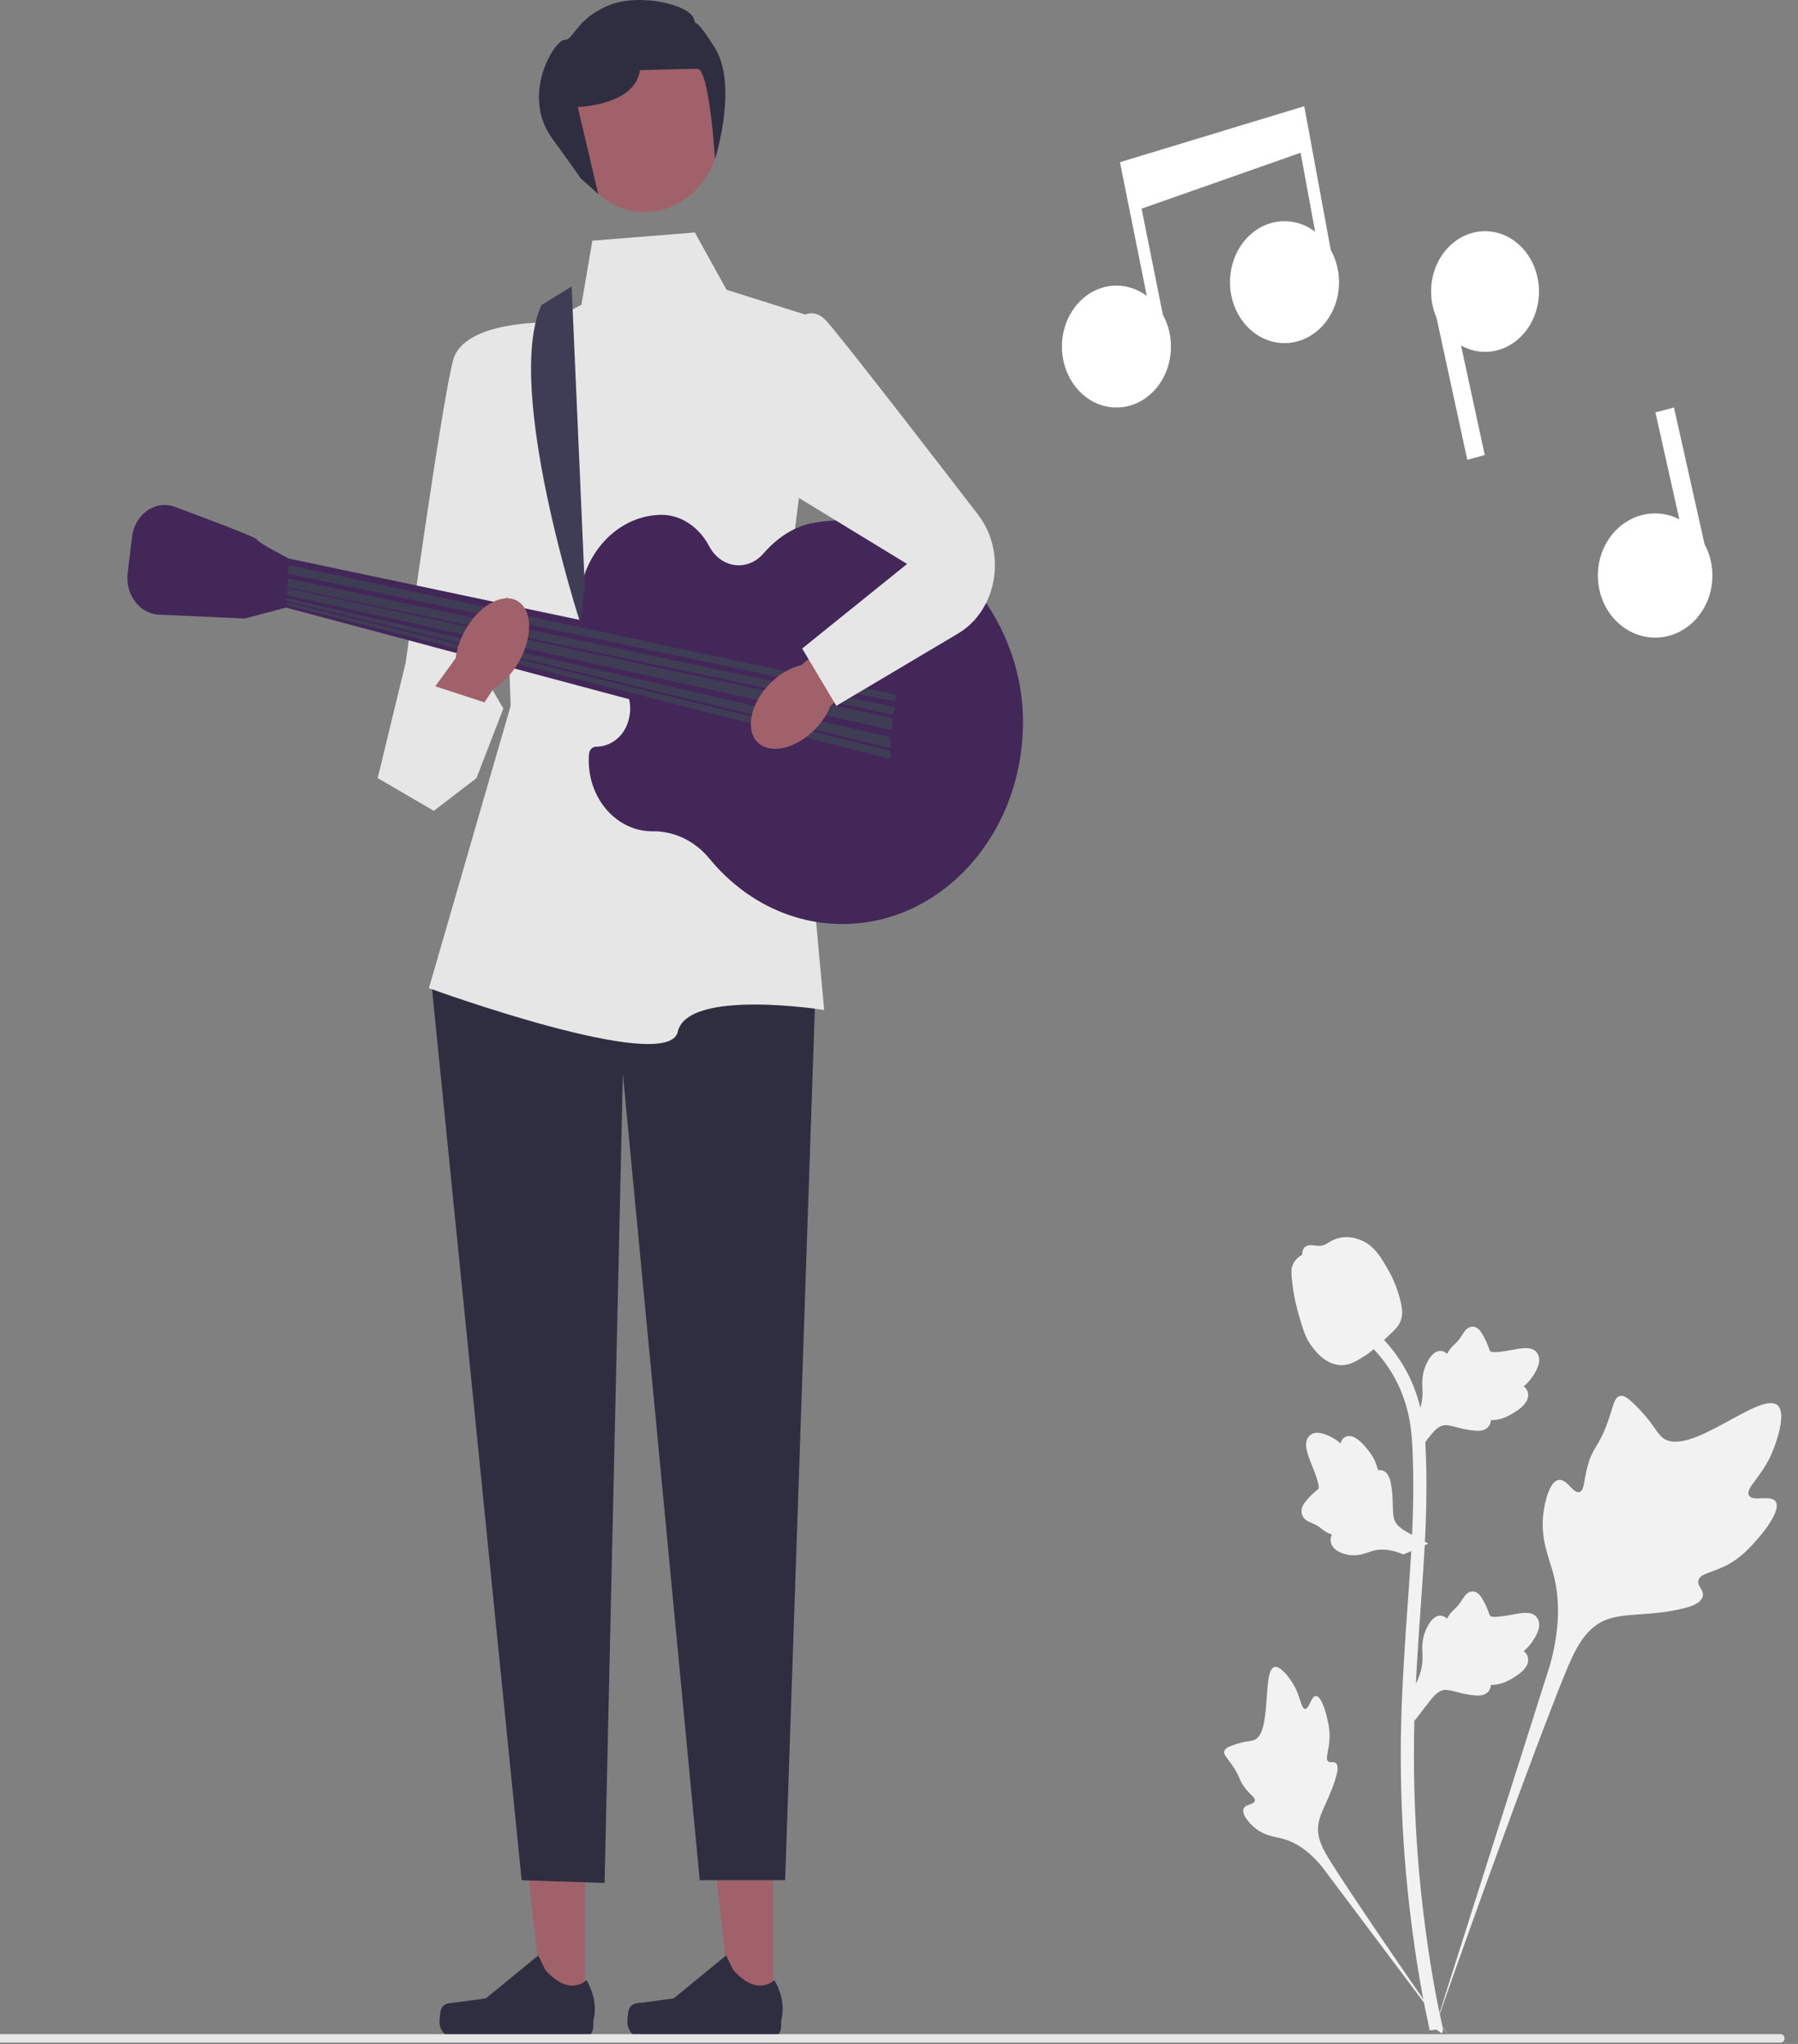 <svg width="110" height="125" viewBox="0 0 110 125" fill="none" xmlns="http://www.w3.org/2000/svg">
<rect x="0" y="0" width="110" height="125" fill="#808080" stroke="none"/>
<path d="M47.29 122.891L44.725 122.89L43.505 111.831L47.291 111.831L47.29 122.891Z" fill="#A0616A"/>
<path d="M38.502 122.825C38.422 122.976 38.38 123.461 38.38 123.636C38.38 124.173 38.77 124.609 39.251 124.609H47.194C47.522 124.609 47.788 124.312 47.788 123.945V123.576C47.788 123.576 48.181 122.464 47.372 121.095C47.372 121.095 46.366 122.167 44.864 120.488L44.421 119.591L41.214 122.213L39.436 122.457C39.047 122.511 38.702 122.449 38.502 122.825H38.502Z" fill="#2F2E41"/>
<path d="M35.798 122.891L33.233 122.89L32.013 111.831L35.798 111.831L35.798 122.891Z" fill="#A0616A"/>
<path d="M27.01 122.825C26.93 122.976 26.888 123.461 26.888 123.636C26.888 124.173 27.277 124.609 27.758 124.609H35.702C36.03 124.609 36.296 124.312 36.296 123.945V123.576C36.296 123.576 36.689 122.464 35.88 121.095C35.88 121.095 34.874 122.167 33.372 120.488L32.929 119.591L29.721 122.213L27.944 122.457C27.555 122.511 27.21 122.449 27.01 122.825H27.01Z" fill="#2F2E41"/>
<path d="M47.51 53.508L49.898 60.349L48.033 114.988H42.809L38.107 65.687L36.988 115.155L31.913 114.988L26.391 60.098L30.047 55.177L47.51 53.508Z" fill="#2F2E41"/>
<path d="M36.241 14.719L42.51 14.218L44.45 17.722L50.272 19.557L48.107 36.491L50.421 61.767C50.421 61.767 42.062 60.432 41.465 63.102C40.868 65.771 26.241 60.432 26.241 60.432L31.241 43.164L30.794 29.651L29.45 21.809L35.57 18.639L36.241 14.719Z" fill="#E6E6E6"/>
<path d="M33.406 19.724C33.406 19.724 28.411 19.64 27.737 21.976C27.063 24.312 24.824 40.495 24.824 40.495L23.107 47.586L30.794 43.331L29.152 40.499L34.526 28.983L33.406 19.724H33.406Z" fill="#E6E6E6"/>
<path d="M36.462 45.667C37.288 45.668 38.056 45.136 38.377 44.285C38.62 43.642 38.597 43.025 38.415 42.496C38.474 42.469 38.532 42.44 38.592 42.416C38.504 42.377 38.418 42.332 38.333 42.286C38.035 41.624 37.465 41.143 36.785 41.026C35.944 40.018 35.426 38.668 35.421 37.182C35.41 34.119 37.632 31.561 40.371 31.488C40.393 31.487 40.415 31.487 40.436 31.486C41.663 31.471 42.775 32.237 43.397 33.42C43.759 34.109 44.429 34.572 45.197 34.572C45.785 34.572 46.315 34.301 46.694 33.864C47.52 32.912 48.554 32.204 49.724 31.986C50.492 31.844 51.288 31.79 52.101 31.835C57.672 32.145 62.464 37.663 62.583 43.896C62.715 50.838 57.721 56.511 51.541 56.511C48.325 56.511 45.431 54.974 43.413 52.522C42.518 51.434 41.262 50.824 39.939 50.839C39.926 50.839 39.912 50.839 39.899 50.839C37.755 50.839 36.018 48.897 36.018 46.501C36.018 46.368 36.024 46.237 36.035 46.108C36.056 45.865 36.244 45.667 36.462 45.667L36.462 45.667Z" fill="#432759"/>
<path d="M108.65 91.862C108.379 91.351 107.206 91.898 106.991 91.435C106.776 90.973 107.866 90.269 108.488 88.66C108.6 88.37 109.308 86.542 108.784 85.978C107.791 84.909 103.248 89.321 101.658 87.877C101.309 87.56 101.066 86.928 100.01 85.901C99.59 85.492 99.335 85.308 99.09 85.377C98.741 85.474 98.713 85.996 98.339 87.022C97.778 88.561 97.446 88.468 97.119 89.696C96.877 90.607 96.932 91.137 96.647 91.24C96.243 91.386 95.871 90.42 95.359 90.506C94.836 90.594 94.52 91.72 94.42 92.563C94.233 94.144 94.753 95.188 95.041 96.285C95.354 97.478 95.54 99.291 94.817 101.859L87.663 124.388C89.242 119.765 93.815 107.093 95.737 102.383C96.291 101.024 96.904 99.645 98.162 99.101C99.372 98.577 101.035 98.889 103.155 98.319C103.403 98.252 104.09 98.057 104.176 97.605C104.248 97.231 103.843 97.023 103.906 96.673C103.989 96.204 104.783 96.198 105.76 95.657C106.449 95.275 106.878 94.822 107.247 94.431C107.358 94.314 109.011 92.543 108.65 91.862Z" fill="#F2F2F2"/>
<path d="M80.506 103.723C80.204 103.724 80.105 104.525 79.84 104.51C79.575 104.494 79.58 103.693 79.053 102.888C78.958 102.742 78.36 101.827 77.961 101.952C77.205 102.188 77.832 105.953 76.739 106.409C76.499 106.509 76.151 106.46 75.395 106.743C75.095 106.856 74.941 106.942 74.9 107.097C74.842 107.316 75.063 107.482 75.406 107.983C75.92 108.735 75.783 108.89 76.228 109.424C76.558 109.82 76.807 109.942 76.77 110.129C76.717 110.393 76.185 110.318 76.076 110.624C75.964 110.936 76.367 111.434 76.708 111.732C77.348 112.291 77.957 112.307 78.522 112.465C79.135 112.638 79.985 113.059 80.904 114.196L88.733 124.621C87.158 122.421 82.913 116.256 81.4 113.843C80.963 113.146 80.534 112.413 80.658 111.566C80.777 110.75 81.394 109.928 81.755 108.6C81.798 108.445 81.91 108.012 81.737 107.834C81.593 107.687 81.385 107.849 81.25 107.714C81.068 107.533 81.294 107.095 81.338 106.403C81.37 105.915 81.294 105.549 81.229 105.234C81.21 105.139 80.909 103.721 80.506 103.723V103.723Z" fill="#F2F2F2"/>
<path d="M86.544 105.237L86.361 103.418L86.445 103.28C86.83 102.643 87.026 102.02 87.029 101.429C87.029 101.335 87.025 101.241 87.021 101.145C87.006 100.765 86.986 100.294 87.206 99.744C87.329 99.437 87.676 98.728 88.197 98.815C88.337 98.837 88.443 98.909 88.524 98.994C88.536 98.973 88.548 98.952 88.561 98.929C88.723 98.652 88.852 98.534 88.975 98.419C89.07 98.331 89.169 98.241 89.323 98.027C89.39 97.933 89.443 97.85 89.487 97.781C89.622 97.571 89.798 97.32 90.109 97.325C90.44 97.342 90.614 97.649 90.729 97.852C90.934 98.214 91.028 98.475 91.089 98.648C91.112 98.711 91.137 98.782 91.15 98.804C91.257 98.98 92.126 98.815 92.453 98.756C93.188 98.619 93.825 98.5 94.087 99.018C94.274 99.389 94.135 99.879 93.659 100.514C93.511 100.712 93.354 100.862 93.214 100.98C93.33 101.057 93.433 101.176 93.476 101.362C93.575 101.803 93.236 102.245 92.468 102.677C92.278 102.785 92.021 102.929 91.662 102.998C91.492 103.031 91.34 103.039 91.209 103.043C91.206 103.128 91.189 103.219 91.143 103.313C91.008 103.59 90.728 103.721 90.305 103.69C89.84 103.662 89.456 103.563 89.118 103.476C88.823 103.401 88.569 103.337 88.37 103.352C87.999 103.385 87.714 103.716 87.379 104.146L86.544 105.237Z" fill="#F2F2F2"/>
<path d="M87.389 94.406L85.861 95.065L85.72 95.01C85.07 94.755 84.482 94.7 83.97 94.848C83.888 94.871 83.808 94.899 83.726 94.928C83.401 95.041 82.998 95.182 82.467 95.083C82.17 95.028 81.468 94.833 81.412 94.248C81.395 94.09 81.431 93.957 81.483 93.849C81.462 93.841 81.441 93.834 81.418 93.825C81.137 93.72 81.002 93.611 80.872 93.506C80.771 93.426 80.668 93.343 80.444 93.23C80.345 93.181 80.26 93.145 80.189 93.115C79.973 93.022 79.712 92.895 79.637 92.559C79.568 92.196 79.789 91.93 79.936 91.754C80.197 91.44 80.399 91.273 80.533 91.163C80.582 91.123 80.637 91.077 80.653 91.057C80.778 90.897 80.415 89.999 80.281 89.661C79.975 88.901 79.712 88.243 80.094 87.828C80.367 87.531 80.826 87.558 81.496 87.91C81.705 88.02 81.875 88.153 82.012 88.274C82.05 88.129 82.126 87.987 82.277 87.894C82.633 87.675 83.101 87.93 83.67 88.65C83.812 88.829 84.002 89.07 84.153 89.441C84.224 89.615 84.269 89.778 84.306 89.918C84.38 89.9 84.464 89.896 84.557 89.922C84.83 89.997 85.015 90.267 85.095 90.732C85.19 91.242 85.201 91.682 85.211 92.069C85.221 92.407 85.23 92.698 85.293 92.91C85.416 93.302 85.775 93.526 86.232 93.78L87.389 94.406L87.389 94.406Z" fill="#F2F2F2"/>
<path d="M86.544 89.047L86.361 87.228L86.445 87.09C86.83 86.452 87.026 85.829 87.029 85.238C87.029 85.144 87.025 85.05 87.021 84.954C87.006 84.575 86.986 84.103 87.206 83.553C87.329 83.247 87.676 82.537 88.197 82.625C88.337 82.647 88.443 82.719 88.524 82.803C88.536 82.782 88.548 82.761 88.561 82.738C88.723 82.461 88.852 82.343 88.975 82.229C89.07 82.141 89.169 82.05 89.323 81.836C89.39 81.742 89.443 81.659 89.487 81.59C89.622 81.38 89.798 81.13 90.109 81.134C90.44 81.152 90.614 81.458 90.729 81.661C90.934 82.023 91.028 82.284 91.089 82.457C91.112 82.52 91.137 82.591 91.15 82.613C91.257 82.789 92.126 82.625 92.453 82.565C93.188 82.428 93.825 82.309 94.087 82.828C94.274 83.198 94.135 83.689 93.659 84.324C93.511 84.521 93.354 84.671 93.214 84.789C93.33 84.866 93.433 84.985 93.476 85.171C93.575 85.612 93.236 86.054 92.468 86.486C92.278 86.594 92.021 86.738 91.662 86.808C91.492 86.84 91.34 86.848 91.209 86.853C91.206 86.937 91.189 87.028 91.143 87.122C91.008 87.399 90.728 87.531 90.305 87.499C89.84 87.472 89.456 87.373 89.118 87.286C88.823 87.21 88.569 87.146 88.37 87.161C87.999 87.194 87.714 87.525 87.379 87.955L86.544 89.047Z" fill="#F2F2F2"/>
<path d="M88.209 124.359L87.868 124.12L87.785 123.68L87.868 124.12L87.47 124.171C87.464 124.129 87.442 124.034 87.409 123.886C87.231 123.073 86.689 120.597 86.236 116.699C85.92 113.978 85.741 111.18 85.704 108.382C85.668 105.58 85.786 103.459 85.881 101.754C85.953 100.468 86.04 99.243 86.126 98.05C86.354 94.864 86.569 91.853 86.409 88.52C86.374 87.776 86.299 86.228 85.49 84.58C85.02 83.624 84.374 82.776 83.567 82.059L84.069 81.355C84.959 82.147 85.674 83.087 86.196 84.148C87.093 85.975 87.174 87.662 87.213 88.473C87.376 91.865 87.158 94.904 86.928 98.121C86.843 99.31 86.756 100.529 86.684 101.81C86.59 103.499 86.473 105.602 86.509 108.368C86.545 111.132 86.722 113.896 87.034 116.583C87.481 120.432 88.016 122.871 88.191 123.672C88.285 124.099 88.304 124.189 88.209 124.359Z" fill="#F2F2F2"/>
<path d="M82.092 83.488C82.059 83.488 82.025 83.487 81.992 83.485C81.306 83.444 80.672 82.985 80.105 82.122C79.84 81.717 79.704 81.254 79.432 80.33C79.39 80.188 79.186 79.466 79.062 78.473C78.981 77.823 78.991 77.552 79.106 77.312C79.234 77.045 79.44 76.859 79.673 76.733C79.663 76.647 79.671 76.559 79.704 76.468C79.841 76.093 80.206 76.142 80.403 76.166C80.503 76.18 80.628 76.198 80.762 76.191C80.973 76.179 81.087 76.109 81.259 76.003C81.424 75.902 81.628 75.777 81.932 75.707C82.531 75.568 83.033 75.757 83.198 75.82C84.069 76.144 84.498 76.9 84.994 77.776C85.093 77.952 85.433 78.591 85.657 79.468C85.819 80.1 85.796 80.381 85.748 80.591C85.649 81.02 85.415 81.266 84.821 81.809C84.201 82.377 83.89 82.662 83.623 82.835C83.001 83.236 82.61 83.488 82.092 83.488V83.488Z" fill="#F2F2F2"/>
<path d="M54.824 41.997L17.659 34.156L17.51 37.159L54.376 47.002L54.824 41.997Z" fill="#432759"/>
<path d="M18.107 34.656L17.66 34.155C17.66 34.155 15.719 33.154 15.719 32.987C15.719 32.883 12.854 31.798 10.71 31.001C9.513 30.556 8.249 31.437 8.078 32.834L7.81 35.036C7.649 36.353 8.538 37.538 9.726 37.591L14.973 37.826L17.51 37.158L18.107 34.656Z" fill="#432759"/>
<path d="M54.75 42.914L54.839 42.499L17.65 34.552L17.585 35.073L54.75 42.914Z" fill="#3F3D56"/>
<path d="M54.665 43.704L54.75 43.248L17.609 35.374L17.585 35.907L54.665 43.704Z" fill="#3F3D56"/>
<path d="M54.579 44.649L54.6 43.915L17.58 35.973L17.585 36.408L54.579 44.649Z" fill="#3F3D56"/>
<path d="M54.48 45.748L54.451 45.083L17.526 36.572L17.494 36.735L54.48 45.748Z" fill="#3F3D56"/>
<path d="M54.479 46.414L54.45 45.917L17.581 36.847L17.548 37.01L54.479 46.414Z" fill="#3F3D56"/>
<path d="M33.124 18.66L34.973 17.516L35.775 35.824L35.495 38.076C35.495 38.076 30.827 23.686 33.124 18.66H33.124Z" fill="#3F3D56"/>
<path d="M39.451 12.967C42.007 12.967 44.078 10.651 44.078 7.795C44.078 4.939 42.007 2.623 39.451 2.623C36.896 2.623 34.824 4.939 34.824 7.795C34.824 10.651 36.896 12.967 39.451 12.967Z" fill="#A0616A"/>
<path d="M35.496 10.882L36.602 11.869L35.346 6.544C35.346 6.544 38.854 6.46 39.152 4.292C39.152 4.292 41.914 4.208 42.66 4.208C43.406 4.208 43.743 9.728 43.743 9.728C43.743 9.728 45.197 5.209 43.705 2.873C42.212 0.538 42.734 1.956 42.436 1.122C42.138 0.287 39.078 -0.48 37.137 0.371C35.197 1.221 35.122 2.434 34.525 2.445C33.928 2.456 31.839 5.793 33.779 8.462C35.719 11.132 35.496 10.882 35.496 10.882Z" fill="#2F2E41"/>
<path d="M49.631 44.821C50.18 44.332 50.584 43.745 50.812 43.165L56.299 38.874L54.396 36.015L49.034 40.675C48.478 40.794 47.876 41.105 47.328 41.594C46.075 42.711 45.575 44.339 46.211 45.231C46.847 46.122 48.378 45.938 49.631 44.821Z" fill="#A0616A"/>
<path d="M28.607 38.294C28.2 38.933 27.956 39.622 27.88 40.25L23.659 46.062L26.192 48.226L30.201 42.097C30.707 41.811 31.209 41.328 31.616 40.689C32.545 39.23 32.626 37.51 31.795 36.849C30.964 36.188 29.537 36.835 28.607 38.294L28.607 38.294Z" fill="#A0616A"/>
<path d="M47.883 20.642C47.883 20.642 49.227 18.139 50.57 19.641C51.633 20.829 57.462 28.389 59.849 31.493C60.507 32.349 60.869 33.44 60.869 34.569C60.869 36.315 60.006 37.918 58.627 38.737L51.167 43.165L49.077 39.661L55.495 34.489L45.645 28.483L47.883 20.642V20.642Z" fill="#E6E6E6"/>
<path d="M24.296 43.704L23.107 47.586L26.54 49.588L29.152 47.586L30.794 43.331L25.943 41.747" fill="#E6E6E6"/>
<path d="M79.794 6.495L68.518 9.919L70.159 18.097C69.628 17.699 68.99 17.467 68.303 17.467C66.462 17.467 64.969 19.136 64.969 21.194C64.969 23.253 66.462 24.922 68.303 24.922C70.145 24.922 71.638 23.253 71.638 21.194C71.638 20.479 71.455 19.813 71.142 19.245L69.841 12.761L79.569 9.342L80.459 14.172C79.924 13.766 79.28 13.528 78.585 13.528C76.744 13.528 75.251 15.197 75.251 17.256C75.251 19.315 76.744 20.983 78.585 20.983C80.427 20.983 81.92 19.315 81.92 17.256C81.92 16.533 81.733 15.86 81.414 15.289L79.794 6.495Z" fill="white"/>
<path d="M90.853 14.14C89.03 14.14 87.553 15.792 87.553 17.829C87.553 18.405 87.674 18.948 87.885 19.433L89.768 28.118L90.837 27.828L89.384 21.129C89.827 21.375 90.325 21.518 90.853 21.518C92.675 21.518 94.153 19.866 94.153 17.829C94.153 15.792 92.675 14.14 90.853 14.14Z" fill="white"/>
<path d="M104.282 33.28L102.412 24.921L101.277 25.22L102.74 31.758C102.29 31.53 101.79 31.399 101.261 31.399C99.326 31.399 97.757 33.1 97.757 35.197C97.757 37.294 99.326 38.994 101.261 38.994C103.196 38.994 104.764 37.294 104.764 35.197C104.764 34.497 104.587 33.843 104.282 33.28V33.28Z" fill="white"/>
<path d="M109.175 124.661C109.175 124.803 109.071 124.919 108.944 124.919H0V124.403H108.944C109.071 124.403 109.175 124.518 109.175 124.661L109.175 124.661Z" fill="#E6E6E6"/>
</svg>
